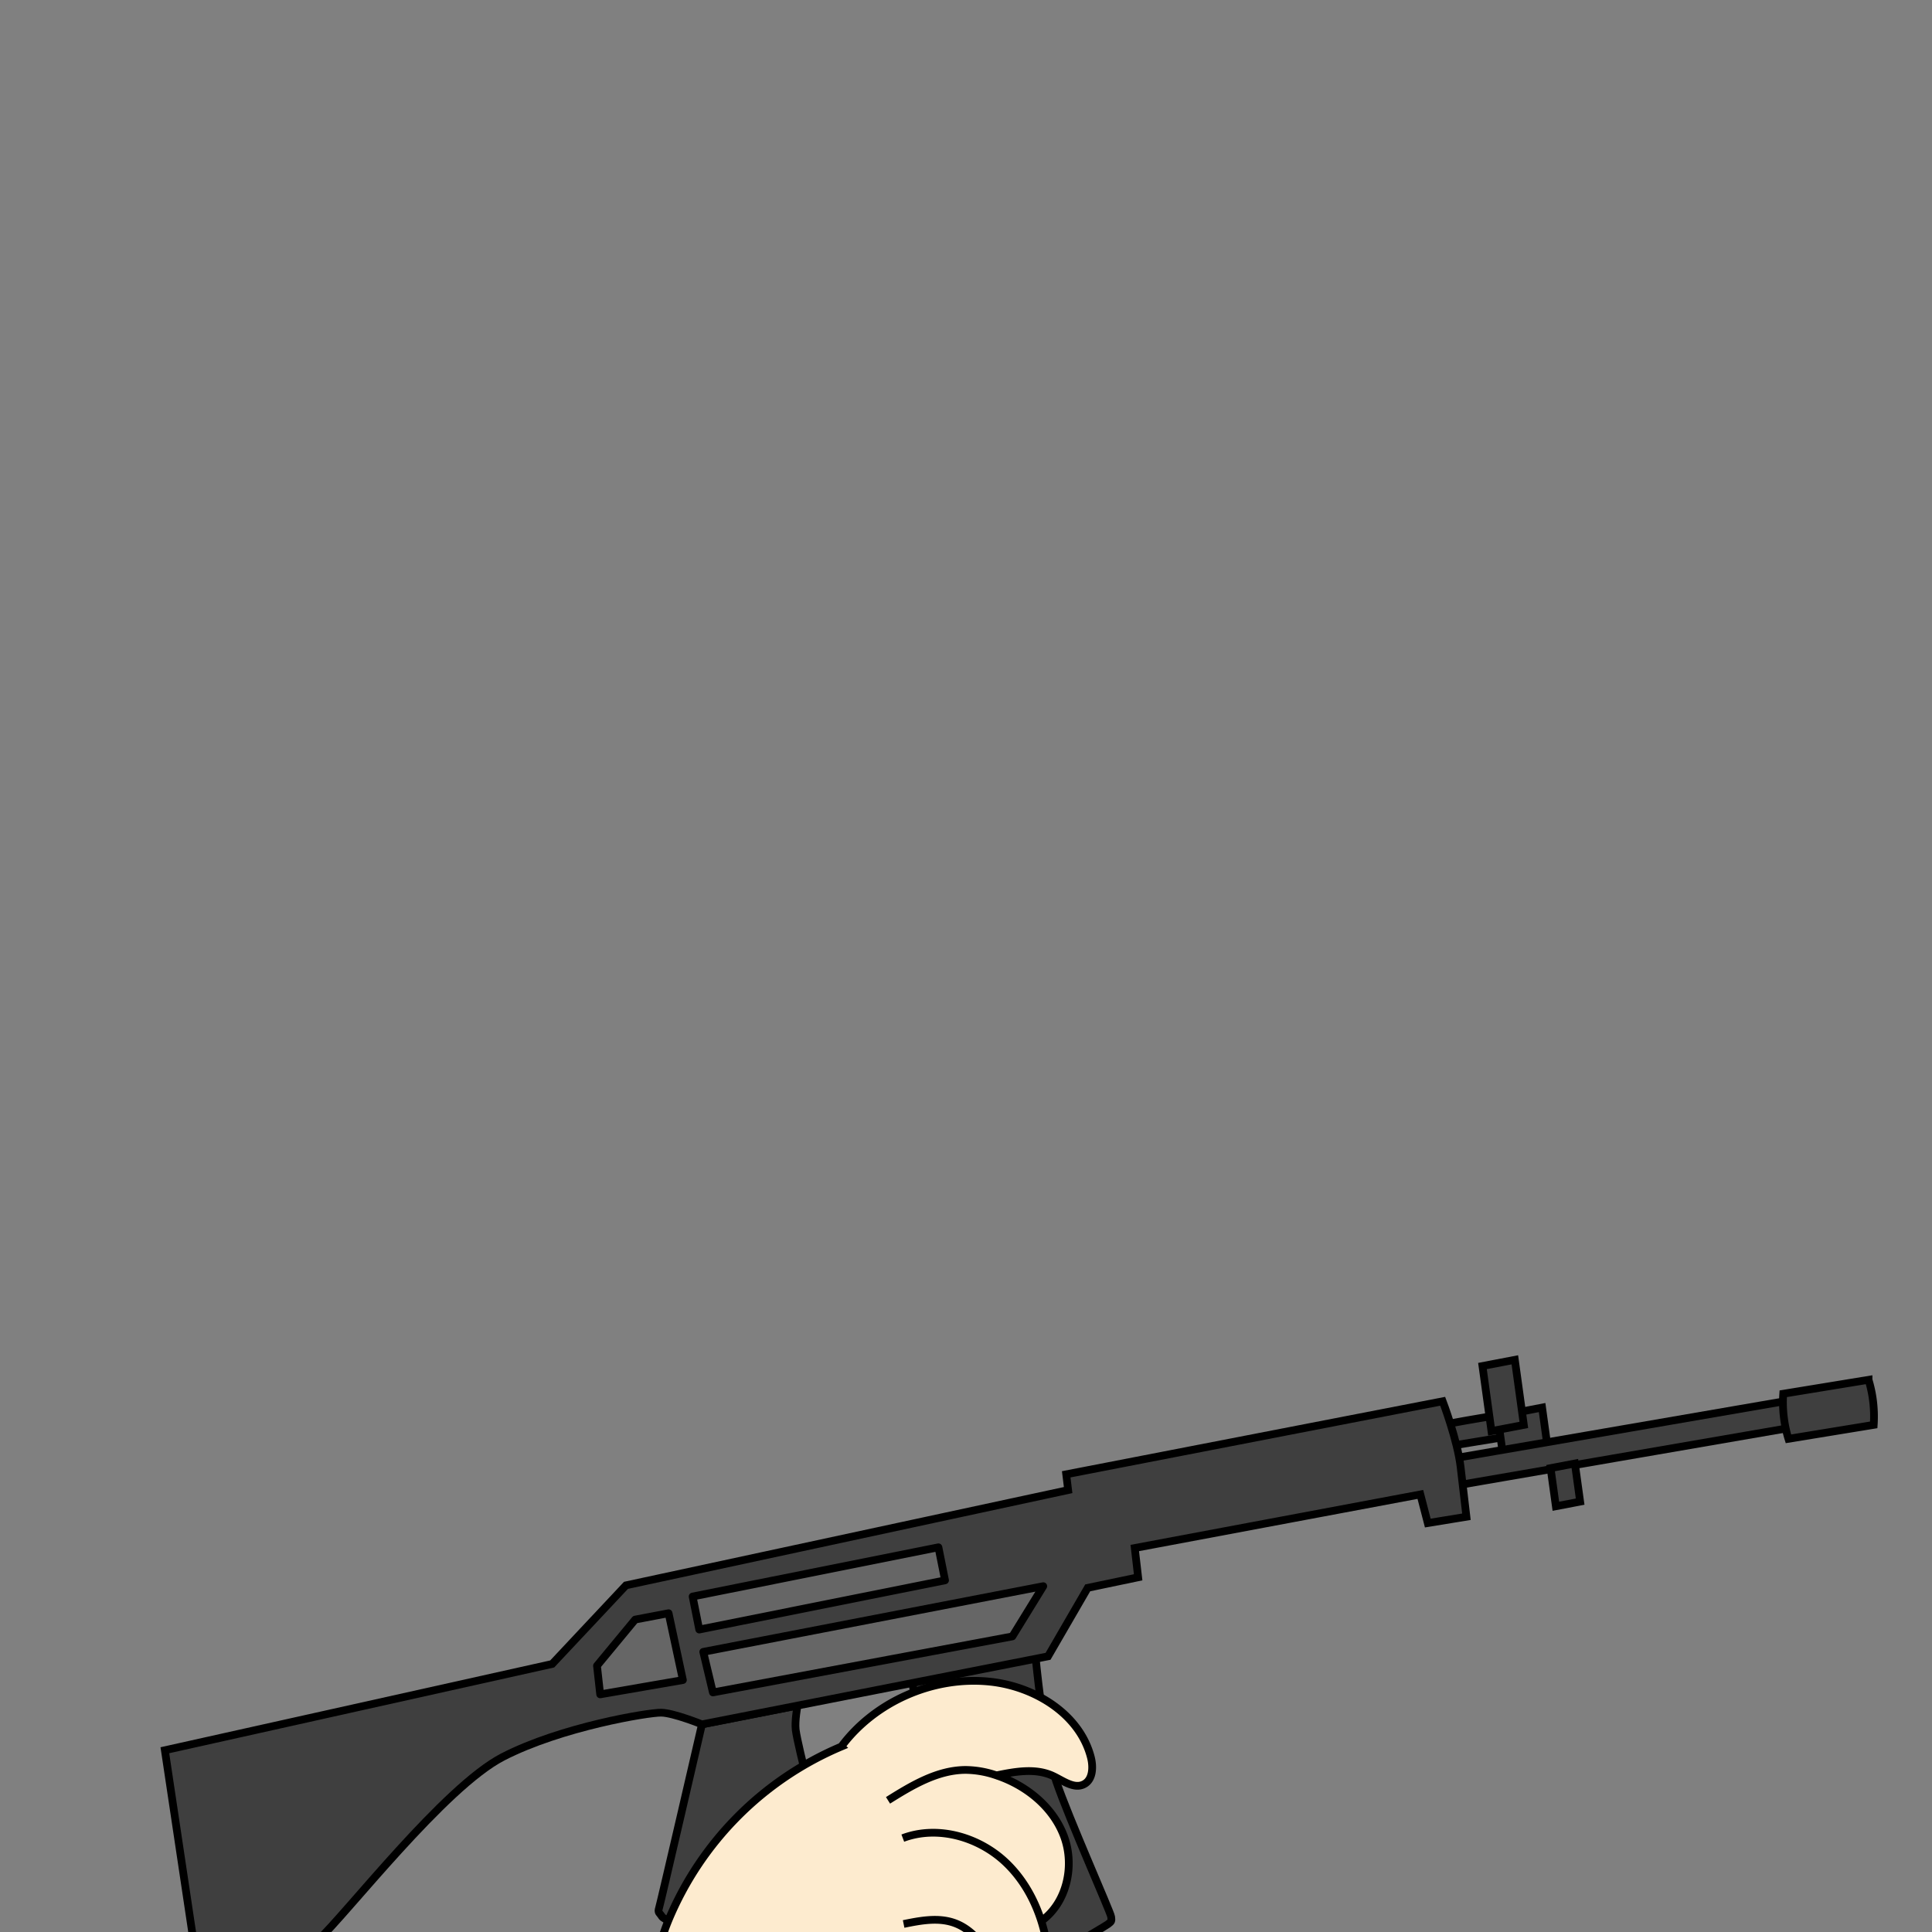 <svg id="图层_1" data-name="图层 1" xmlns="http://www.w3.org/2000/svg" viewBox="0 0 1000 1000"><rect x="0" y="0" width="1000" height="1000" fill="#808080" stroke="none"/><defs><style>.cls-1{fill:#3f3f3f;}.cls-1,.cls-2,.cls-3,.cls-5{stroke:#000;stroke-width:4px;}.cls-1,.cls-5{stroke-miterlimit:10;}.cls-2,.cls-3{fill:#666;stroke-linejoin:round;}.cls-2{stroke-linecap:round;}.cls-4{fill:#fdebcf;}.cls-5{fill:none;}</style></defs><path class="cls-1" d="M363.33,892.53l49.47-9.73s-1.49,7.83-.95,12.49,4.52,20.64,4.52,20.64-23.07,22.79-28.68,39.15,2.91,53,3.18,55.31-1.57,5-1.57,5S344,994.29,342.7,992.13s-2.37-2-1.59-4.49S363.33,892.53,363.33,892.53Z"/><path class="cls-1" d="M748.13,737.38c3.11-1,27.29-4.9,27.29-4.9a15,15,0,0,1,1.72,5.66l.67,5.83-28.38,4.64Z"/><polygon class="cls-1" points="775.15 732.97 798.19 728.55 800.92 748.3 777.88 752.71 775.15 732.97"/><polygon class="cls-1" points="754.35 754.51 923.41 725.33 925.13 739.3 756.07 768.49 754.35 754.51"/><polygon class="cls-1" points="767.32 707.05 784.08 703.84 788.73 737.52 771.97 740.73 767.32 707.05"/><polygon class="cls-1" points="802.58 759.9 815.15 757.5 817.88 777.24 805.31 779.64 802.58 759.9"/><path class="cls-1" d="M923,721.41l44.15-7.22a64.3,64.3,0,0,1,2.4,11.49,66,66,0,0,1,.29,11.83l-44.15,7.22a62.57,62.57,0,0,1-2.26-10.32A64.49,64.49,0,0,1,923,721.41Z"/><path class="cls-1" d="M472,868.82,535.84,856s4.33,46.81,10.83,65.94,28.19,67.86,28.46,70.19.27,2.33-1.7,3.84-50.14,29.58-52.24,29.93-4.21.69-5.53-1.47-26.57-53.87-31.09-74.51S472,868.82,472,868.82Z"/><path class="cls-1" d="M85.33,905.92l200.48-44.66L324,820.57l228.87-49.31-1-8.16,194.86-37.81s7.68,20.13,9.29,34.12l3,25.65-20,3.27-3.85-14.82L587.35,801.25l1.75,15.16L563,821.87l-20.54,35.44L363.33,892.53s-14.61-5.92-21.05-6.06-51.64,7.26-82,22.91-80.62,80.9-96.1,95.31-60.4,24.14-60.4,24.14Z"/><polygon class="cls-2" points="369 876 524 847 540 821 364 855 369 876"/><polygon class="cls-3" points="309 862.18 328.76 838.29 346.06 835 353.47 869.59 310.65 877 309 862.18"/><rect class="cls-2" x="358.99" y="813.41" width="129.76" height="17.44" transform="translate(-153.17 99.23) rotate(-11.32)"/><path class="cls-4" d="M538.9,994.32l.21-.07c13.07-9.45,17.24-28.36,11.72-43.51s-19.24-26.38-34.5-31.62c-.19-.06-.39-.14-.58-.19,9.75-2,20.28-3.92,29.28.3,5.25,2.46,11,7,16.11,4.25,4.54-2.41,4.78-8.86,3.51-13.85-5.75-22.44-29.14-36.76-52.17-39.19-29.18-3.08-59.55,10.15-77,33.58a167.33,167.33,0,0,0-89.43,89.78c-5.79,14.09-9.5,30.52-2.84,44.22-38.77,37.13-91.37,109.14-113.54,134.41,18.13,20.69,47.83,32.71,63.79,55.12,48.21-62.49,44.11-74.74,85.88-128.73,5.05,3.89,9.64,8.57,15.57,10.91,7.9,3.11,17.09,1.46,24.54-2.63s13.44-10.37,18.94-16.85c6.64-7.83,12.84-16.21,16.69-25.72s5.22-20.33,2.48-30l14.91-3.73c1.48-.38,3.12-.73,4.47,0,2,1.09,2.22,3.87,2.53,6.15a21.1,21.1,0,0,0,7.43,13.4c-5.26,3.53-7.95,10.12-7.78,16.45s2.93,12.36,6.7,17.44c1.78,2.4,3.92,4.71,6.75,5.64,6.17,2,12.24-3.26,15.92-8.6a65.54,65.54,0,0,0,11.07-30.82l.36,0a27.64,27.64,0,0,0,21.33-17.65c2-5.66,2.09-11.84,1.63-17.83A90.54,90.54,0,0,0,538.9,994.32Z"/><path class="cls-5" d="M378.35,1098.06c.34.25.67.51,1,.76,5.05,3.89,9.64,8.57,15.57,10.91,7.9,3.11,17.09,1.46,24.54-2.63s13.44-10.37,18.94-16.85c6.64-7.83,12.84-16.21,16.69-25.72s5.22-20.33,2.48-30l14.91-3.73c1.48-.38,3.12-.73,4.47,0,2,1.09,2.22,3.87,2.53,6.15a21.1,21.1,0,0,0,7.43,13.4c-5.26,3.53-7.95,10.12-7.78,16.45s2.93,12.36,6.7,17.44c1.78,2.4,3.92,4.71,6.75,5.64,6.17,2,12.24-3.26,15.92-8.6a65.54,65.54,0,0,0,11.07-30.82,66.21,66.21,0,0,0-6.72-36.58c-4.16-8.11-10.47-15.66-19.08-18.65-8.31-2.88-17.43-1.14-26.05.62"/><path class="cls-5" d="M520,1050.47a27.64,27.64,0,0,0,21.33-17.65c2-5.66,2.09-11.84,1.63-17.83a90.54,90.54,0,0,0-4-20.67c-3.68-11.6-9.83-22.32-18.67-30.6-14-13.08-35.15-19.05-53-12.31"/><path class="cls-5" d="M539.11,994.25c13.07-9.45,17.24-28.36,11.72-43.51s-19.24-26.38-34.5-31.62c-.19-.06-.39-.14-.58-.19a50.27,50.27,0,0,0-16-2.82c-14.56.07-27.76,8-40.11,15.75"/><path class="cls-5" d="M515.43,919l.32-.07c9.75-2,20.28-3.92,29.28.3,5.25,2.46,11,7,16.11,4.25,4.54-2.41,4.78-8.86,3.51-13.85-5.75-22.44-29.14-36.76-52.17-39.19-29.18-3.08-59.55,10.15-77,33.58a167.33,167.33,0,0,0-89.43,89.78c-5.79,14.09-9.5,30.52-2.84,44.22-38.77,37.13-91.37,109.14-113.54,134.41,18.13,20.69,47.83,32.71,63.79,55.12,48.21-62.49,44.11-74.74,85.88-128.73l.72-.94,1-.67"/></svg>